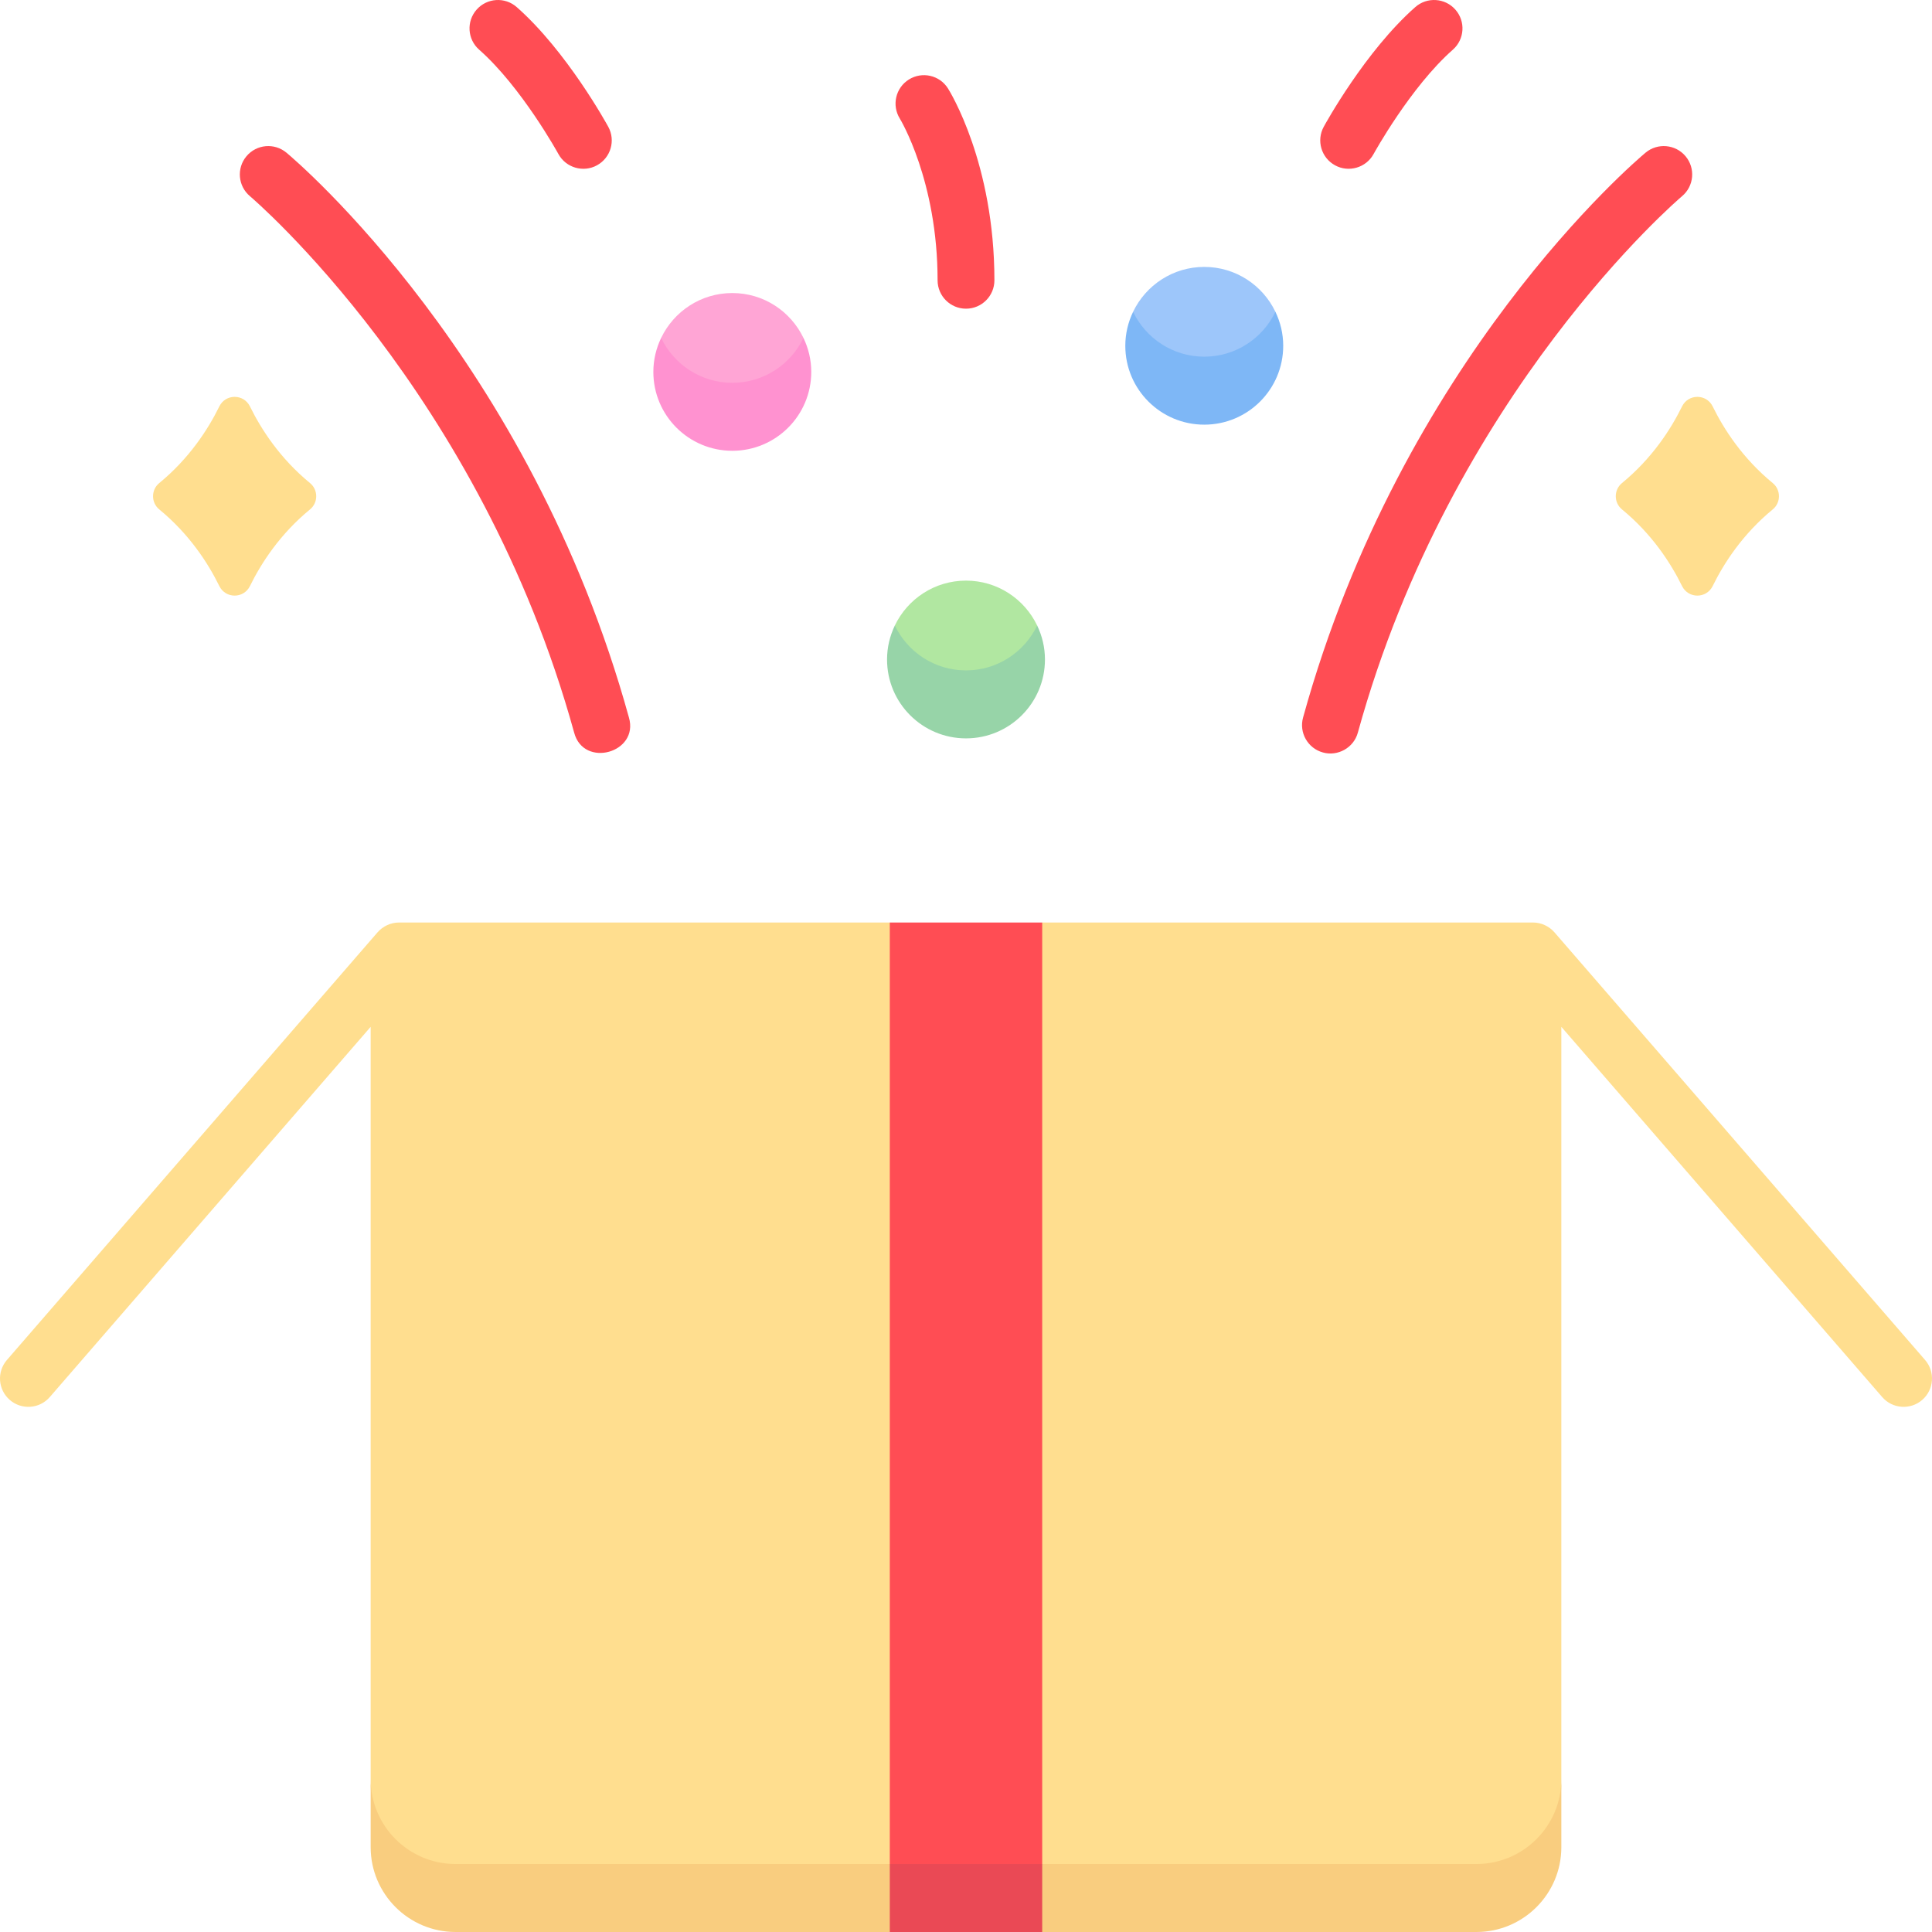 <svg id="Capa_1" enable-background="new 0 0 512 512" height="512" viewBox="0 0 512 512" width="512" xmlns="http://www.w3.org/2000/svg"><g><g><path d="m510.166 360.409-98.23-113.343c-1.415-1.629-3.523-2.59-5.681-2.593h-130.06l-20.195 9-20.195-9h-130.06c-2.158.003-4.265.965-5.681 2.593l-98.23 113.343c-2.717 3.134-2.375 7.876.762 10.589 3.123 2.705 7.874 2.383 10.6-.761l85.034-98.117v199.393c0 22.469 10.09 31.469 22.491 31.469h270.557c12.402 0 22.491-9 22.491-31.469v-199.393l85.035 98.117c2.726 3.145 7.476 3.466 10.6.761 3.138-2.713 3.479-7.454.762-10.589z" fill="#ffde8f"/><g><g><g><path d="m391.278 493.982h-270.556c-12.402 0-22.491-10.08-22.491-22.469v18.018c0 12.39 10.09 22.469 22.491 22.469h115.083l20.195-9 20.195 9h115.083c12.402 0 22.491-10.08 22.491-22.469v-18.018c.001 12.39-10.089 22.469-22.491 22.469z" fill="#f9cd7f"/></g></g></g><path d="m276.195 244.473h-40.39v249.509l20.195 9 20.195-9z" fill="#ff4d54"/><path d="m235.805 493.982h40.39v18.018h-40.39z" fill="#ea4955"/><g><path d="m237.142 165.765c0 13.25 10.536 20.894 18.858 20.894s18.858-7.923 18.858-20.894c-3.371-7.028-10.536-11.894-18.858-11.894s-15.487 4.866-18.858 11.894z" fill="#b1e7a1"/><path d="m256 177.659c-8.322 0-15.487-4.866-18.858-11.894-1.31 2.731-2.065 5.778-2.065 9.009 0 11.544 9.368 20.903 20.923 20.903 11.556 0 20.923-9.358 20.923-20.903 0-3.23-.755-6.278-2.065-9.009-3.371 7.028-10.536 11.894-18.858 11.894z" fill="#97d4a8"/><path d="m300.283 82.628c0 13.25 10.536 20.894 18.858 20.894s18.858-7.923 18.858-20.894c-3.371-7.028-10.536-11.894-18.858-11.894s-15.488 4.865-18.858 11.894z" fill="#9dc6fa"/><path d="m319.141 94.522c-8.322 0-15.488-4.866-18.858-11.894-1.31 2.731-2.065 5.778-2.065 9.009 0 11.544 9.368 20.903 20.923 20.903s20.923-9.358 20.923-20.903c0-3.23-.755-6.278-2.065-9.009-3.371 7.028-10.537 11.894-18.858 11.894z" fill="#7eb7f6"/><path d="m175.209 89.552c0 13.25 10.536 20.894 18.858 20.894s18.858-7.923 18.858-20.894c-3.371-7.028-10.536-11.894-18.858-11.894s-15.488 4.865-18.858 11.894z" fill="#ffa5d5"/><path d="m58.12 107.711c-2.994 6.1-7.966 13.779-15.928 20.317-2.177 1.788-2.177 5.171 0 6.959 7.962 6.538 12.934 14.217 15.928 20.317 1.661 3.385 6.461 3.385 8.122 0 2.994-6.1 7.966-13.779 15.928-20.317 2.177-1.788 2.177-5.171 0-6.959-7.962-6.538-12.934-14.217-15.928-20.317-1.66-3.385-6.46-3.385-8.122 0z" fill="#ffde8f"/><path d="m453.88 107.711c2.994 6.1 7.966 13.779 15.928 20.317 2.177 1.788 2.177 5.171 0 6.959-7.962 6.538-12.934 14.217-15.928 20.317-1.661 3.385-6.461 3.385-8.122 0-2.994-6.1-7.966-13.779-15.928-20.317-2.177-1.788-2.177-5.171 0-6.959 7.962-6.538 12.934-14.217 15.928-20.317 1.66-3.385 6.46-3.385 8.122 0z" fill="#ffde8f"/><path d="m194.067 101.446c-8.322 0-15.487-4.866-18.858-11.894-1.31 2.731-2.065 5.778-2.065 9.009 0 11.544 9.368 20.903 20.923 20.903 11.556 0 20.923-9.358 20.923-20.903 0-3.23-.755-6.278-2.065-9.009-3.371 7.028-10.536 11.894-18.858 11.894z" fill="#ff92d0"/></g></g><g fill="#ff4d54"><path d="m66.249 52.001c.607.509 61.022 51.961 85.909 142.157 2.513 9.484 17.241 5.343 14.518-3.998-26.191-94.92-88.139-147.505-90.762-149.697-3.189-2.662-7.93-2.239-10.6.943-2.668 3.183-2.248 7.926.935 10.595z"/><path d="m353.805 43.81c3.579 1.971 8.212.679 10.214-3 .097-.176 9.765-17.738 21.005-27.647 3.118-2.748 3.415-7.502.664-10.617-2.751-3.115-7.508-3.412-10.627-.663-13.254 11.684-23.82 30.914-24.263 31.727-1.989 3.646-.643 8.211 3.007 10.2z"/><path d="m126.976 13.163c11.24 9.909 20.909 27.471 21.006 27.647 2.001 3.681 6.632 4.971 10.212 3.003 3.651-1.987 4.999-6.556 3.009-10.204-.443-.812-11.009-20.042-24.264-31.726-3.119-2.75-7.877-2.452-10.627.663-2.752 3.115-2.455 7.869.664 10.617z"/><path d="m248.471 74.283c0 4.154 3.371 7.522 7.529 7.522s7.529-3.368 7.529-7.522c0-31.003-11.813-50.065-12.316-50.862-2.213-3.503-6.833-4.547-10.35-2.351-3.516 2.194-4.585 6.83-2.403 10.351.1.162 10.011 16.466 10.011 42.862z"/><path d="m350.583 199.41c3.901 1.107 8.168-1.214 9.26-5.253 24.842-90.036 85.087-141.465 85.905-142.154 3.189-2.665 3.612-7.408.945-10.595-2.668-3.186-7.415-3.61-10.606-.946-2.624 2.192-64.572 54.777-90.761 149.696-1.106 4.006 1.248 8.148 5.257 9.252z"/></g></g></svg>